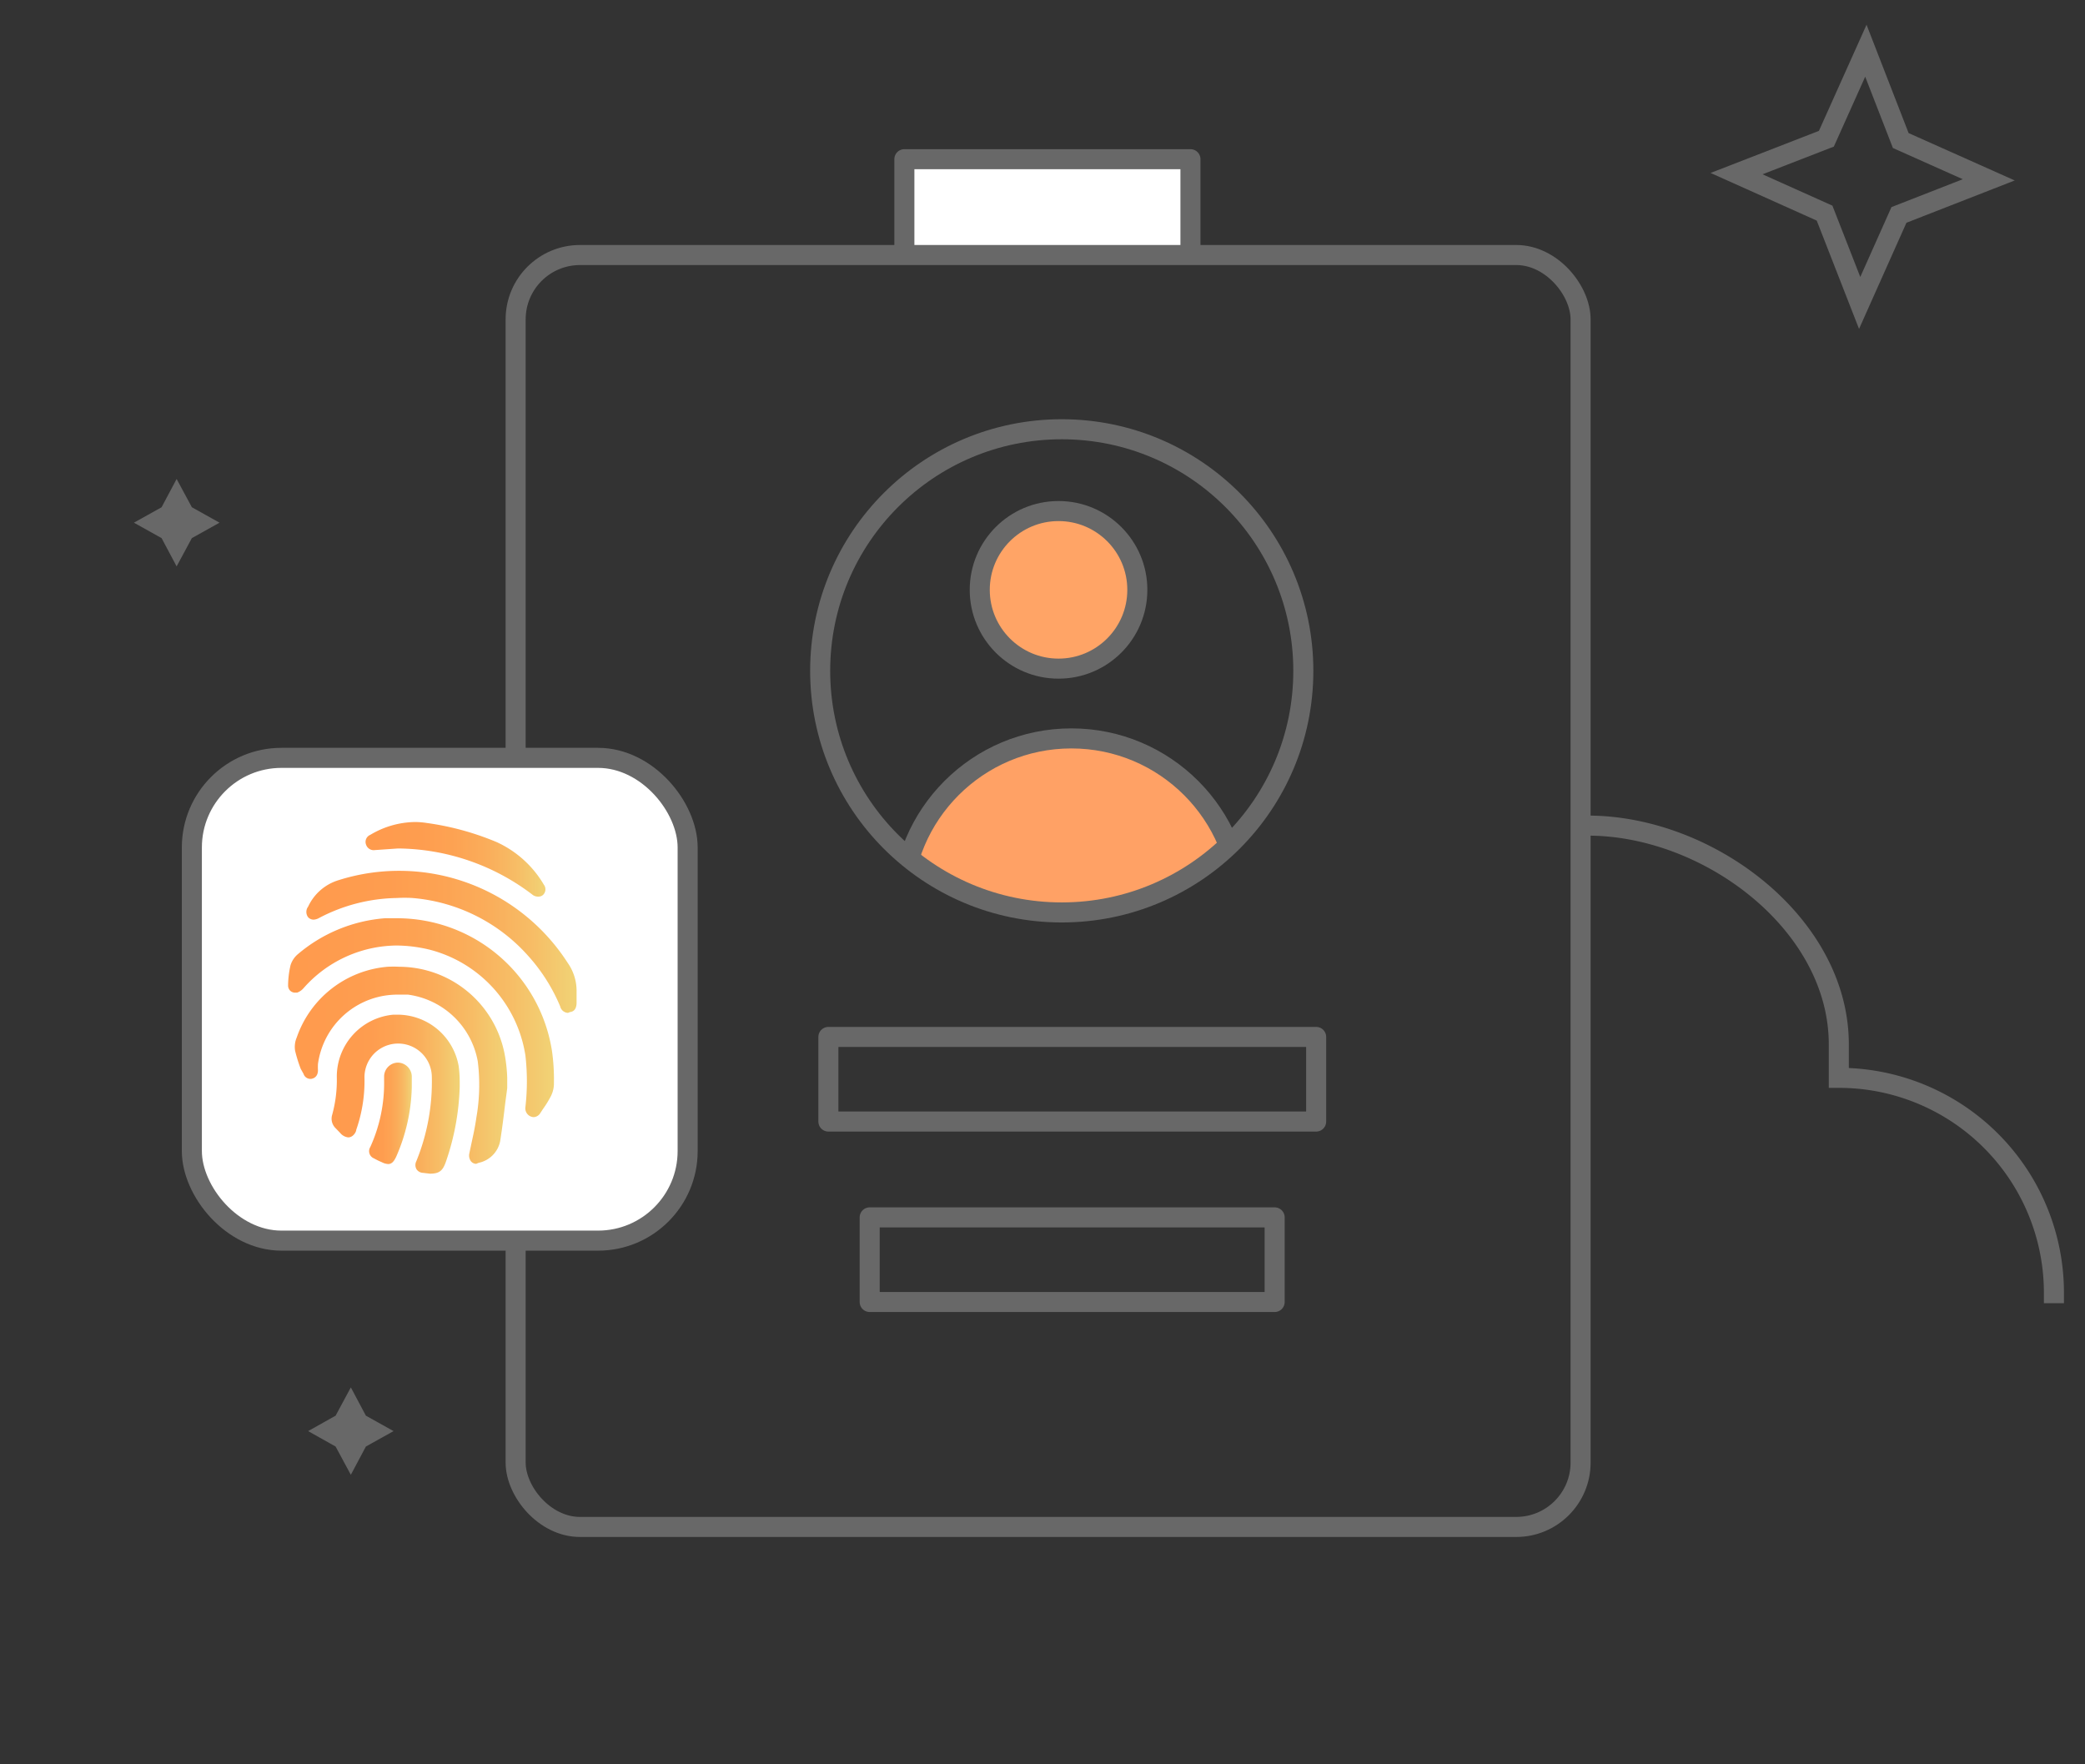 <svg id="Layer_1" data-name="Layer 1" xmlns="http://www.w3.org/2000/svg" xmlns:xlink="http://www.w3.org/1999/xlink" viewBox="0 0 104 88"><rect x="0" y="0" width="104" height="88" fill="#333333" stroke="none"/><defs><style>.cls-1,.cls-13{fill:none;}.cls-1,.cls-13,.cls-2,.cls-4,.cls-5{stroke:#686868;}.cls-1,.cls-4,.cls-5{stroke-miterlimit:10;}.cls-2{fill:#fff;}.cls-13,.cls-2{stroke-linecap:round;stroke-linejoin:round;}.cls-3{clip-path:url(#clip-path);}.cls-4{fill:#ffa165;}.cls-5{fill:#ffa466;}.cls-6{opacity:0.7;}.cls-7{fill:url(#linear-gradient);}.cls-8{fill:url(#linear-gradient-2);}.cls-9{fill:url(#linear-gradient-3);}.cls-10{fill:url(#linear-gradient-4);}.cls-11{fill:url(#linear-gradient-5);}.cls-12{fill:url(#linear-gradient-6);}.cls-14{fill:#686868;}</style><clipPath id="clip-path"><circle class="cls-1" cx="52.96" cy="33.46" r="12.05"/></clipPath><linearGradient id="linear-gradient" x1="14.35" y1="50.74" x2="27.63" y2="50.74" gradientUnits="userSpaceOnUse"><stop offset="0" stop-color="#ff7002"/><stop offset="0.3" stop-color="#fe7304"/><stop offset="0.5" stop-color="#fc7c0a"/><stop offset="0.68" stop-color="#f88b15"/><stop offset="0.84" stop-color="#f3a125"/><stop offset="0.98" stop-color="#ecbd39"/><stop offset="1" stop-color="#ebc03b"/></linearGradient><linearGradient id="linear-gradient-2" x1="14.69" y1="53.12" x2="25.32" y2="53.12" xlink:href="#linear-gradient"/><linearGradient id="linear-gradient-3" x1="15.27" y1="46.93" x2="28.73" y2="46.93" xlink:href="#linear-gradient"/><linearGradient id="linear-gradient-4" x1="16.53" y1="54.55" x2="22.92" y2="54.55" xlink:href="#linear-gradient"/><linearGradient id="linear-gradient-5" x1="18.24" y1="42.85" x2="27.21" y2="42.85" xlink:href="#linear-gradient"/><linearGradient id="linear-gradient-6" x1="18.41" y1="55.53" x2="20.54" y2="55.53" xlink:href="#linear-gradient"/></defs><polyline class="cls-2" points="59.38 12.54 59.38 7.94 45.11 7.94 45.11 12.54"/><rect class="cls-1" x="25.72" y="12.72" width="53.12" height="63.44" rx="3.21"/><rect class="cls-2" x="9.57" y="37.8" width="24.73" height="24.08" rx="4.47"/><g class="cls-3"><circle class="cls-4" cx="53.44" cy="45.28" r="8.45"/></g><circle class="cls-1" cx="52.96" cy="33.46" r="12.05"/><circle class="cls-5" cx="52.8" cy="29.42" r="3.93"/><path class="cls-1" d="M79.21,41.18h0c6,0,12.51,4.89,12.51,10.91v1.67h0a10.72,10.72,0,0,1,10.73,10.73V65"/><g id="GcMbEf.tif" class="cls-6"><path class="cls-7" d="M26.61,55.72a.44.44,0,0,1-.4-.52,11.39,11.39,0,0,0,0-2.54,6.47,6.47,0,0,0-4.81-5.3,7.19,7.19,0,0,0-1.63-.2,6.26,6.26,0,0,0-4.64,2.14.77.77,0,0,1-.31.21h-.07a.36.36,0,0,1-.28-.1.37.37,0,0,1-.1-.26,4.66,4.66,0,0,1,.12-1,1.17,1.17,0,0,1,.37-.56A7.61,7.61,0,0,1,19.2,45.8l.64,0a7.82,7.82,0,0,1,7.7,6.67A10,10,0,0,1,27.63,54a1.41,1.41,0,0,1-.16.69,5.09,5.09,0,0,1-.39.63l-.13.2A.41.41,0,0,1,26.61,55.72Z"/><path class="cls-8" d="M23.75,58.05a.35.35,0,0,1-.26-.13.49.49,0,0,1-.08-.39l.11-.52c.09-.41.18-.83.24-1.26a9.43,9.43,0,0,0,.07-2.82,4.09,4.09,0,0,0-3.48-3.32l-.49,0a4,4,0,0,0-4,3.46,2.91,2.91,0,0,0,0,.31c0,.27-.15.4-.33.43h0a.36.36,0,0,1-.39-.25L15,53.31a7.2,7.2,0,0,1-.28-.9,1.19,1.19,0,0,1,.08-.66,5.26,5.26,0,0,1,4.53-3.53,5.83,5.83,0,0,1,.59,0,5.37,5.37,0,0,1,5.28,4.52,7.87,7.87,0,0,1,.1,1c0,.17,0,.35,0,.54l-.1.75c-.07.6-.15,1.24-.25,1.88A1.38,1.38,0,0,1,23.87,58Z"/><path class="cls-9" d="M28.33,50.52a.42.42,0,0,1-.39-.33,8.86,8.86,0,0,0-1.6-2.52,8.67,8.67,0,0,0-5.77-2.88,6.62,6.62,0,0,0-.77,0,8.59,8.59,0,0,0-3.89,1,.61.61,0,0,1-.27.08.37.37,0,0,1-.27-.12.44.44,0,0,1,0-.53,2.46,2.46,0,0,1,1.52-1.32,10,10,0,0,1,11.43,4.13,2.42,2.42,0,0,1,.44,1.4V50q0,.44-.33.48Z"/><path class="cls-10" d="M21.11,58.5a.41.41,0,0,1-.34-.19.43.43,0,0,1,0-.4,10.5,10.5,0,0,0,.77-4.18,1.68,1.68,0,1,0-3.36,0,7.39,7.39,0,0,1-.41,2.62c0,.1-.15.38-.4.38a.6.6,0,0,1-.4-.22l-.26-.27a.66.66,0,0,1-.14-.64,6.51,6.51,0,0,0,.23-1.89,3.1,3.1,0,0,1,2.82-3.1l.26,0a3.1,3.1,0,0,1,3,2.57,5.81,5.81,0,0,1,.05.72v.32a12.51,12.51,0,0,1-.69,3.73c-.16.46-.34.59-.8.59Z"/><path class="cls-11" d="M26.82,44.72a.44.44,0,0,1-.28-.11,11.19,11.19,0,0,0-6.69-2.29l-1.15.08a.4.4,0,0,1-.44-.27.38.38,0,0,1,.21-.49A4.44,4.44,0,0,1,20.71,41a4,4,0,0,1,.59.05,13.86,13.86,0,0,1,3.47.95,5.27,5.27,0,0,1,2.36,2.13.38.38,0,0,1-.06.52A.35.35,0,0,1,26.82,44.72Z"/><path class="cls-12" d="M19.36,58.06a.79.79,0,0,1-.31-.09,3.54,3.54,0,0,1-.39-.19.39.39,0,0,1-.19-.57,7.71,7.71,0,0,0,.69-3.31v-.23a.7.7,0,0,1,.69-.67.71.71,0,0,1,.69.67v.57a9.13,9.13,0,0,1-.78,3.46C19.67,57.88,19.57,58.06,19.36,58.06Z"/></g><rect class="cls-13" x="41.32" y="51.72" width="24.33" height="4.22"/><rect class="cls-13" x="43.38" y="60.72" width="20.2" height="4.22"/><polygon class="cls-14" points="9.57 25.3 10.95 26.07 9.57 26.84 8.81 28.25 8.06 26.84 6.68 26.07 8.06 25.3 8.81 23.89 9.57 25.3"/><polygon class="cls-14" points="18.25 70.61 19.63 71.38 18.25 72.15 17.5 73.56 16.74 72.15 15.37 71.38 16.74 70.61 17.5 69.2 18.25 70.61"/><polygon class="cls-1" points="94.81 7.01 99.2 8.97 94.72 10.72 92.76 15.11 91.01 10.63 86.62 8.66 91.1 6.92 93.07 2.53 94.81 7.01"/></svg>